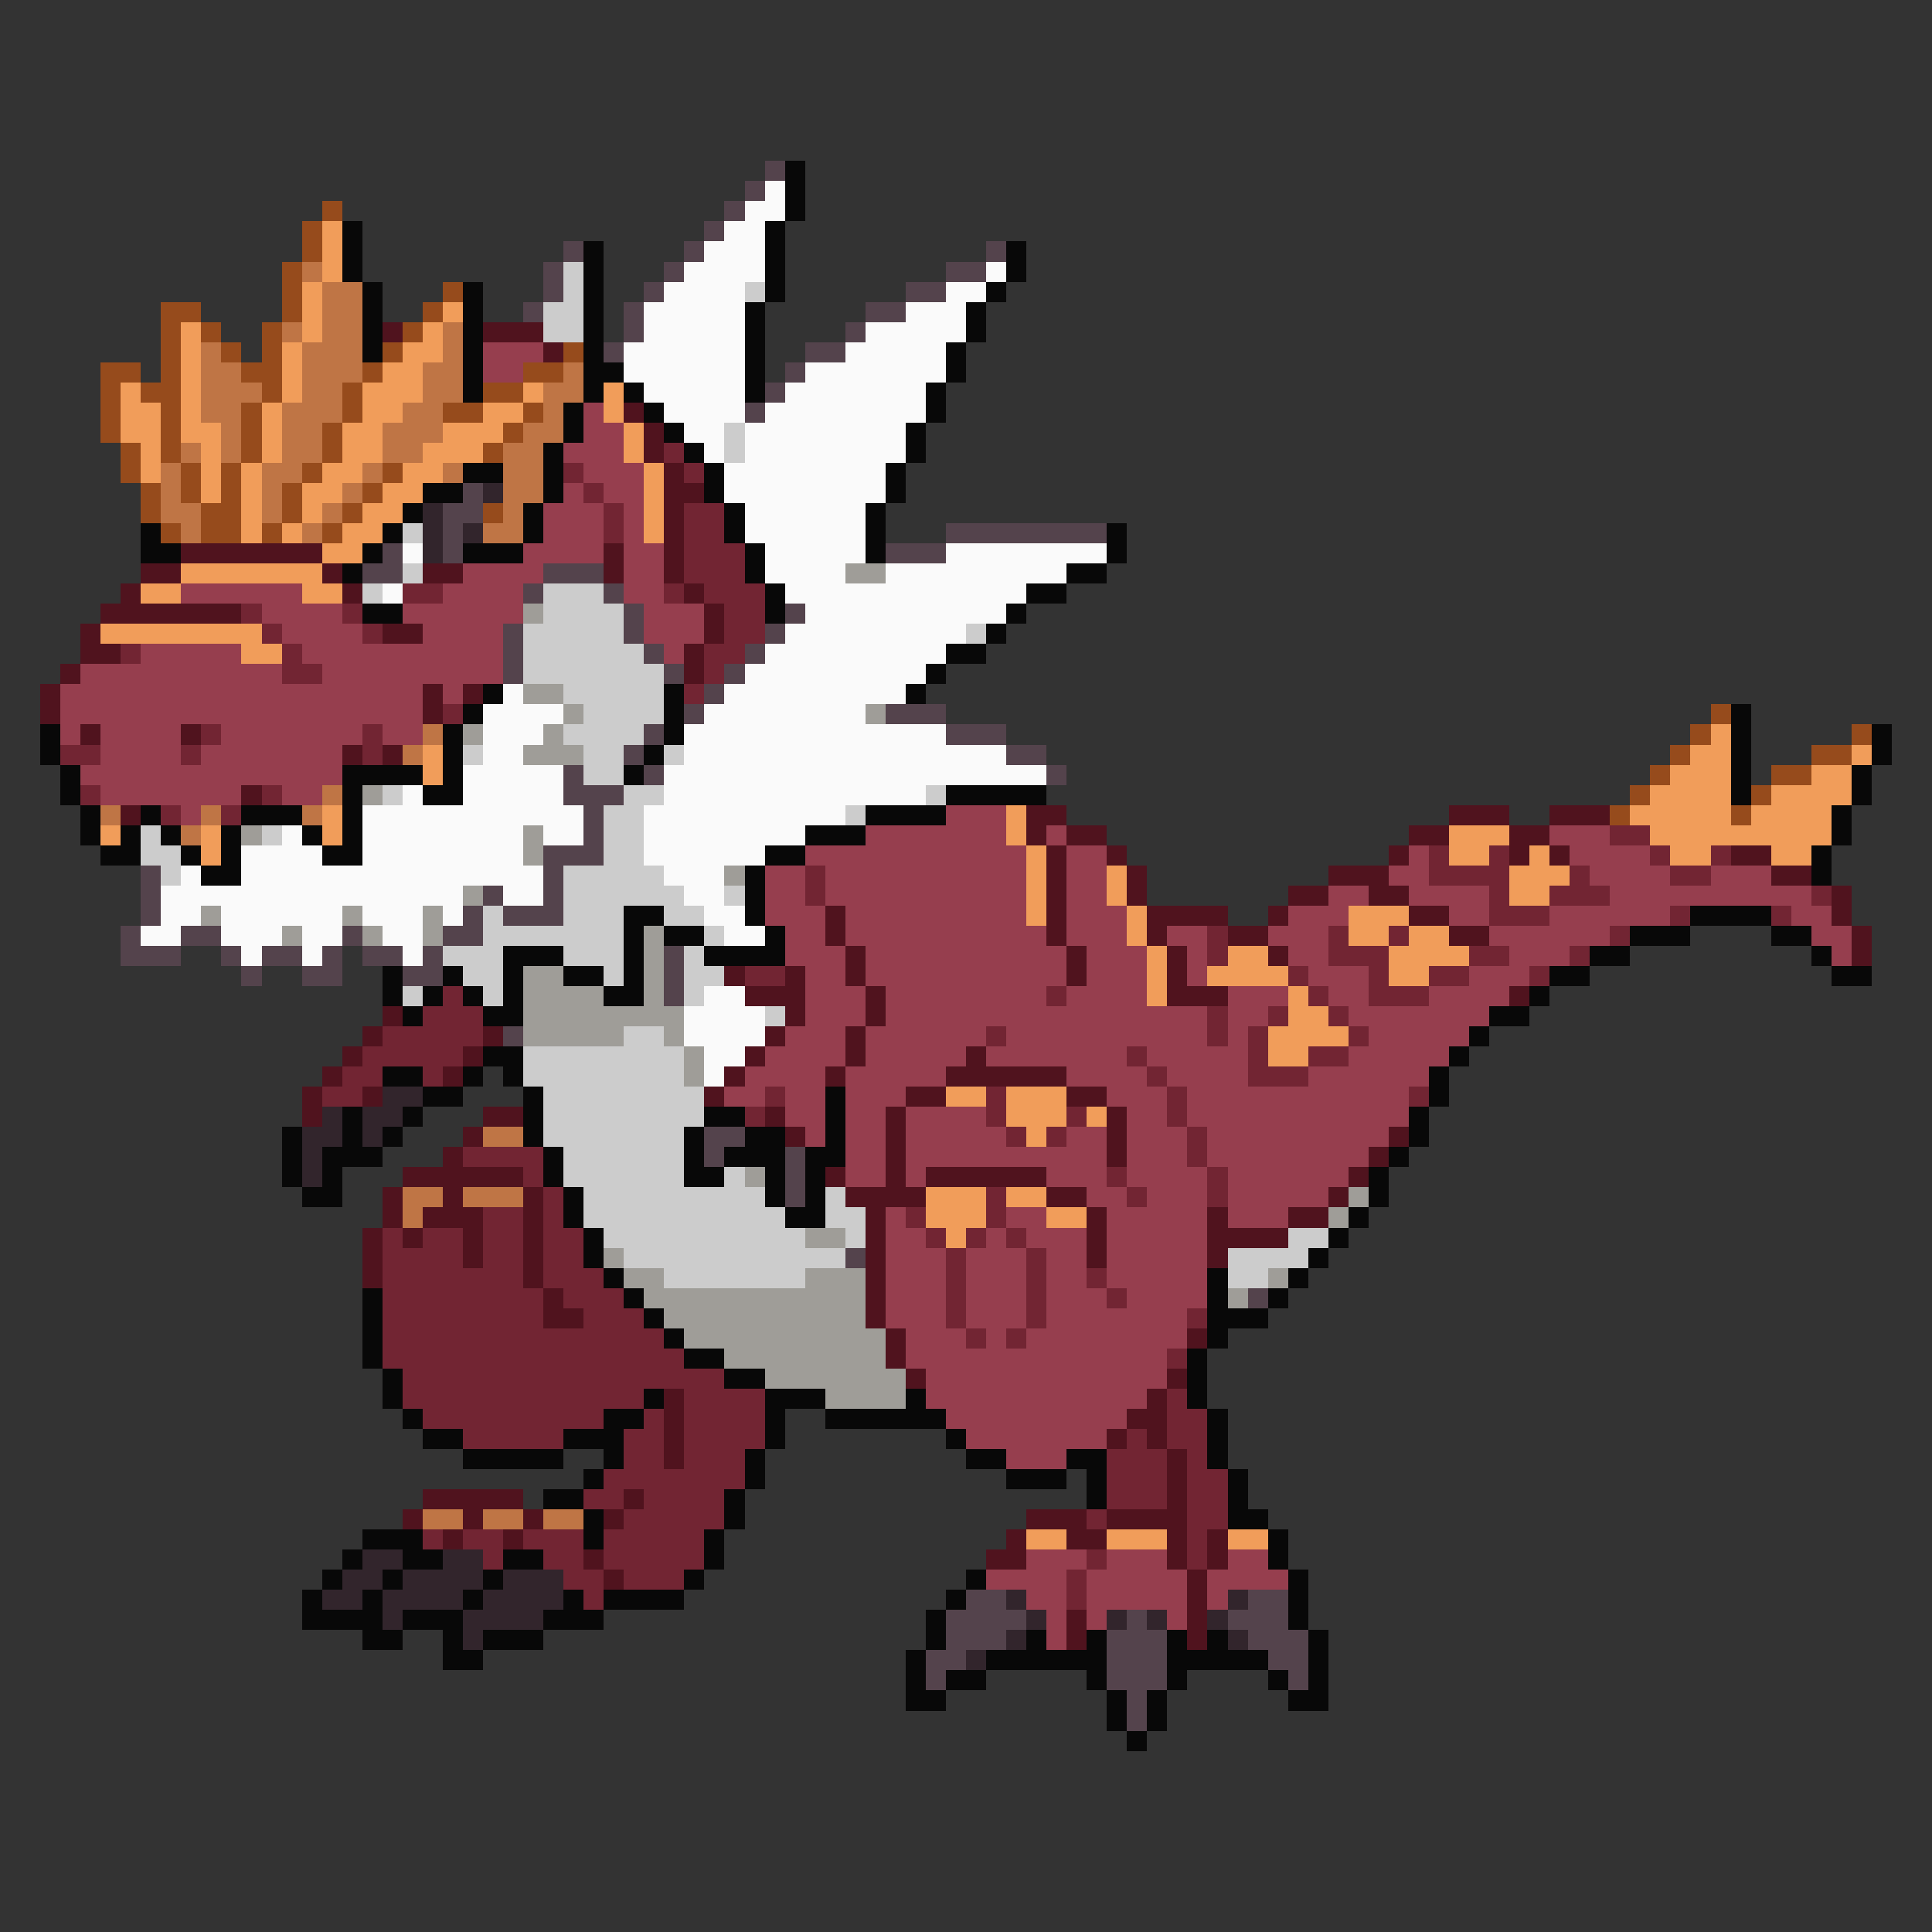 <svg xmlns="http://www.w3.org/2000/svg" viewBox="0 -0.5 96 96" shape-rendering="crispEdges">
<rect x="0" y="-0.5" width="96" height="96" fill="#333333" stroke="none"/>
<path stroke="#54434c" d="M38 8h1M37 9h1M36 10h1M35 11h1M28 12h1M34 12h1M49 12h1M27 13h1M33 13h1M47 13h2M27 14h1M32 14h1M45 14h2M26 15h1M31 15h1M43 15h2M31 16h1M42 16h1M30 17h1M40 17h2M39 18h1M38 19h1M37 20h1M23 24h1M22 25h2M22 26h1M47 26h8M19 27h1M22 27h1M44 27h3M18 28h2M27 28h3M26 29h1M30 29h1M31 30h1M39 30h1M25 31h1M31 31h1M38 31h1M25 32h1M32 32h1M37 32h1M25 33h1M33 33h1M36 33h1M35 34h1M34 35h1M44 35h3M32 36h1M47 36h3M31 37h1M50 37h2M28 38h1M32 38h1M52 38h1M28 39h3M29 40h1M29 41h1M27 42h3M7 43h1M27 43h1M7 44h1M24 44h1M27 44h1M7 45h1M23 45h1M25 45h3M6 46h1M9 46h2M17 46h1M22 46h2M6 47h3M11 47h1M13 47h2M16 47h1M18 47h2M21 47h1M33 47h1M12 48h1M15 48h2M20 48h2M33 48h1M33 49h1M25 51h1M35 56h2M35 57h1M39 57h1M39 58h1M39 59h1M42 62h1M62 64h1M48 79h2M62 79h2M47 80h4M56 80h1M61 80h3M47 81h3M55 81h3M62 81h3M46 82h2M55 82h3M63 82h2M46 83h1M55 83h3M64 83h1M56 84h1M56 85h1" />
<path stroke="#080808" d="M39 8h1M39 9h1M39 10h1M17 11h1M38 11h1M17 12h1M29 12h1M38 12h1M50 12h1M17 13h1M29 13h1M38 13h1M50 13h1M18 14h1M23 14h1M29 14h1M38 14h1M49 14h1M18 15h1M23 15h1M29 15h1M37 15h1M48 15h1M18 16h1M23 16h1M29 16h1M37 16h1M48 16h1M18 17h1M23 17h1M29 17h1M37 17h1M47 17h1M23 18h1M29 18h2M37 18h1M47 18h1M23 19h1M29 19h1M31 19h1M37 19h1M46 19h1M28 20h1M32 20h1M46 20h1M28 21h1M33 21h1M45 21h1M27 22h1M34 22h1M45 22h1M23 23h2M27 23h1M35 23h1M44 23h1M21 24h2M27 24h1M35 24h1M44 24h1M20 25h1M26 25h1M36 25h1M43 25h1M7 26h1M19 26h1M26 26h1M36 26h1M43 26h1M55 26h1M7 27h2M18 27h1M23 27h3M37 27h1M43 27h1M55 27h1M17 28h1M37 28h1M53 28h2M38 29h1M51 29h2M18 30h2M38 30h1M50 30h1M49 31h1M47 32h2M46 33h1M24 34h1M33 34h1M45 34h1M23 35h1M33 35h1M86 35h1M2 36h1M22 36h1M33 36h1M86 36h1M93 36h1M2 37h1M22 37h1M32 37h1M86 37h1M93 37h1M3 38h1M17 38h4M22 38h1M31 38h1M86 38h1M92 38h1M3 39h1M17 39h1M21 39h2M47 39h5M86 39h1M92 39h1M4 40h1M7 40h1M12 40h3M17 40h1M43 40h4M91 40h1M4 41h1M6 41h1M8 41h1M11 41h1M15 41h1M17 41h1M40 41h3M91 41h1M5 42h2M9 42h1M11 42h1M16 42h2M38 42h2M90 42h1M10 43h2M37 43h1M90 43h1M37 44h1M31 45h2M37 45h1M84 45h4M31 46h1M33 46h2M38 46h1M81 46h3M88 46h2M25 47h3M31 47h1M35 47h4M79 47h2M90 47h1M19 48h1M22 48h1M25 48h1M28 48h2M31 48h1M77 48h2M91 48h2M19 49h1M21 49h1M23 49h1M25 49h1M30 49h2M76 49h1M20 50h1M24 50h2M74 50h2M73 51h1M24 52h2M72 52h1M19 53h2M23 53h1M25 53h1M71 53h1M21 54h2M26 54h1M41 54h1M71 54h1M17 55h1M20 55h1M26 55h1M35 55h2M41 55h1M70 55h1M14 56h1M17 56h1M19 56h1M26 56h1M34 56h1M37 56h2M41 56h1M70 56h1M14 57h1M16 57h3M27 57h1M34 57h1M36 57h3M40 57h2M69 57h1M14 58h1M16 58h1M27 58h1M34 58h2M38 58h1M40 58h1M68 58h1M15 59h2M28 59h1M38 59h1M40 59h1M68 59h1M28 60h1M39 60h2M67 60h1M29 61h1M66 61h1M29 62h1M65 62h1M30 63h1M60 63h1M64 63h1M18 64h1M31 64h1M60 64h1M63 64h1M18 65h1M32 65h1M60 65h3M18 66h1M33 66h1M60 66h1M18 67h1M34 67h2M59 67h1M19 68h1M36 68h2M59 68h1M19 69h1M32 69h1M38 69h3M45 69h1M59 69h1M20 70h1M30 70h2M38 70h1M41 70h6M60 70h1M21 71h2M28 71h3M38 71h1M47 71h1M60 71h1M23 72h5M30 72h1M37 72h1M48 72h2M53 72h2M60 72h1M29 73h1M37 73h1M50 73h3M54 73h1M61 73h1M27 74h2M36 74h1M54 74h1M61 74h1M29 75h1M36 75h1M61 75h2M18 76h3M29 76h1M35 76h1M63 76h1M17 77h1M20 77h2M25 77h2M35 77h1M63 77h1M16 78h1M19 78h1M24 78h1M34 78h1M48 78h1M64 78h1M15 79h1M18 79h1M23 79h1M28 79h1M30 79h4M47 79h1M64 79h1M15 80h4M20 80h3M27 80h3M46 80h1M64 80h1M18 81h2M22 81h1M24 81h3M46 81h1M51 81h1M54 81h1M58 81h1M60 81h1M65 81h1M22 82h2M45 82h1M49 82h6M58 82h5M65 82h1M45 83h1M47 83h2M54 83h1M58 83h1M63 83h1M65 83h1M45 84h2M55 84h1M57 84h1M64 84h2M55 85h1M57 85h1M56 86h1" />
<path stroke="#fafafa" d="M38 9h1M37 10h2M36 11h2M35 12h3M34 13h4M49 13h1M33 14h4M47 14h2M32 15h5M45 15h3M32 16h5M43 16h5M31 17h6M42 17h5M31 18h6M40 18h7M32 19h5M39 19h7M33 20h4M38 20h8M34 21h2M37 21h8M35 22h1M37 22h8M36 23h8M36 24h8M37 25h6M37 26h6M20 27h1M38 27h5M47 27h8M38 28h4M44 28h9M19 29h1M39 29h12M40 30h10M39 31h9M38 32h9M37 33h9M25 34h1M36 34h9M24 35h4M35 35h8M24 36h3M34 36h13M24 37h2M34 37h16M23 38h5M33 38h19M20 39h1M23 39h5M33 39h13M18 40h11M32 40h10M14 41h1M18 41h8M27 41h2M32 41h8M12 42h4M18 42h8M32 42h6M9 43h1M12 43h15M33 43h3M8 44h15M25 44h2M34 44h2M8 45h2M11 45h6M18 45h3M22 45h1M35 45h2M7 46h2M11 46h3M15 46h2M19 46h2M36 46h2M12 47h1M15 47h1M20 47h1M35 49h2M34 50h4M34 51h4M35 52h2M35 53h1" />
<path stroke="#964b1c" d="M16 10h1M15 11h1M15 12h1M14 13h1M14 14h1M22 14h1M8 15h2M14 15h1M21 15h1M8 16h1M10 16h1M13 16h1M20 16h1M8 17h1M11 17h1M13 17h1M19 17h1M28 17h1M5 18h2M8 18h1M12 18h2M18 18h1M26 18h2M5 19h1M7 19h2M13 19h1M17 19h1M24 19h2M5 20h1M8 20h1M12 20h1M17 20h1M22 20h2M26 20h1M5 21h1M8 21h1M12 21h1M16 21h1M25 21h1M6 22h1M8 22h1M12 22h1M16 22h1M24 22h1M6 23h1M9 23h1M11 23h1M15 23h1M19 23h1M7 24h1M9 24h1M11 24h1M14 24h1M18 24h1M7 25h1M10 25h2M14 25h1M17 25h1M24 25h1M8 26h1M10 26h2M13 26h1M16 26h1M85 35h1M84 36h1M92 36h1M83 37h1M90 37h2M82 38h1M88 38h2M81 39h1M87 39h1M80 40h1M86 40h1" />
<path stroke="#f19d5a" d="M16 11h1M16 12h1M16 13h1M15 14h1M15 15h1M22 15h1M9 16h1M15 16h1M21 16h1M9 17h1M14 17h1M20 17h2M9 18h1M14 18h1M19 18h2M6 19h1M9 19h1M14 19h1M18 19h3M26 19h1M30 19h1M6 20h2M9 20h1M13 20h1M18 20h2M24 20h2M30 20h1M6 21h2M9 21h2M13 21h1M17 21h2M22 21h3M31 21h1M7 22h1M10 22h1M13 22h1M17 22h2M21 22h3M31 22h1M7 23h1M10 23h1M12 23h1M16 23h2M20 23h2M32 23h1M10 24h1M12 24h1M15 24h2M19 24h2M32 24h1M12 25h1M15 25h1M18 25h2M32 25h1M12 26h1M14 26h1M17 26h2M32 26h1M16 27h2M9 28h7M7 29h2M15 29h2M5 31h8M12 32h2M85 36h1M21 37h1M84 37h2M92 37h1M21 38h1M83 38h3M90 38h2M82 39h4M88 39h4M16 40h1M50 40h1M81 40h5M87 40h4M5 41h1M10 41h1M16 41h1M50 41h1M72 41h3M82 41h9M10 42h1M51 42h1M72 42h2M76 42h1M83 42h2M88 42h2M51 43h1M55 43h1M75 43h3M51 44h1M55 44h1M75 44h2M51 45h1M56 45h1M67 45h3M56 46h1M67 46h2M70 46h2M57 47h1M61 47h2M69 47h4M57 48h1M60 48h4M69 48h2M57 49h1M64 49h1M64 50h2M63 51h4M63 52h2M47 54h2M50 54h3M50 55h3M54 55h1M51 56h1M46 59h3M50 59h2M46 60h3M52 60h2M47 61h1M51 76h2M55 76h3M61 76h2" />
<path stroke="#bf7545" d="M15 13h1M16 14h2M16 15h2M14 16h1M16 16h2M22 16h1M10 17h1M15 17h3M22 17h1M10 18h2M15 18h3M21 18h2M28 18h1M10 19h3M15 19h2M21 19h2M27 19h2M10 20h2M14 20h3M20 20h2M27 20h1M11 21h1M14 21h2M19 21h3M26 21h2M9 22h1M11 22h1M14 22h2M19 22h2M25 22h2M8 23h1M13 23h2M18 23h1M22 23h1M25 23h2M8 24h1M13 24h1M17 24h1M25 24h2M8 25h2M13 25h1M16 25h1M25 25h1M9 26h1M15 26h1M24 26h2M21 36h1M20 37h1M16 39h1M5 40h1M10 40h1M15 40h1M9 41h1M24 56h2M20 59h2M23 59h3M20 60h1M21 75h2M24 75h2M27 75h2" />
<path stroke="#cccccc" d="M28 13h1M28 14h1M37 14h1M27 15h2M27 16h2M36 21h1M36 22h1M20 26h1M20 28h1M18 29h1M27 29h3M27 30h4M26 31h5M48 31h1M26 32h6M26 33h7M28 34h5M29 35h4M28 36h4M23 37h1M29 37h2M33 37h1M29 38h2M19 39h1M31 39h2M46 39h1M30 40h2M42 40h1M7 41h1M13 41h1M30 41h2M7 42h2M30 42h2M8 43h1M28 43h5M28 44h6M36 44h1M24 45h1M28 45h3M33 45h2M24 46h7M35 46h1M22 47h3M28 47h3M34 47h1M23 48h2M30 48h1M34 48h2M20 49h1M24 49h1M34 49h1M38 50h1M31 51h2M26 52h8M26 53h8M27 54h8M27 55h8M27 56h7M28 57h6M28 58h6M36 58h1M29 59h9M41 59h1M29 60h10M41 60h2M30 61h10M42 61h1M64 61h2M31 62h11M61 62h4M33 63h7M61 63h2" />
<path stroke="#50131e" d="M19 16h1M24 16h3M27 17h1M31 20h1M32 21h1M32 22h1M33 23h1M33 24h2M33 25h1M33 26h1M9 27h7M30 27h1M33 27h1M7 28h2M16 28h1M21 28h2M30 28h1M33 28h1M6 29h1M17 29h1M34 29h1M5 30h7M35 30h1M4 31h1M19 31h2M35 31h1M4 32h2M34 32h1M3 33h1M34 33h1M2 34h1M21 34h1M23 34h1M2 35h1M21 35h1M4 36h1M9 36h1M17 37h1M19 37h1M12 39h1M6 40h1M51 40h2M72 40h3M77 40h3M51 41h1M53 41h2M70 41h2M75 41h2M52 42h1M55 42h1M69 42h1M75 42h1M77 42h1M86 42h2M52 43h1M56 43h1M66 43h3M88 43h2M52 44h1M56 44h1M64 44h2M68 44h2M91 44h1M41 45h1M52 45h1M57 45h4M63 45h1M70 45h2M91 45h1M41 46h1M52 46h1M57 46h1M61 46h2M72 46h2M92 46h1M42 47h1M53 47h1M58 47h1M63 47h1M92 47h1M36 48h1M39 48h1M42 48h1M53 48h1M58 48h1M37 49h3M43 49h1M58 49h3M75 49h1M19 50h1M39 50h1M43 50h1M18 51h1M24 51h1M38 51h1M42 51h1M17 52h1M23 52h1M37 52h1M42 52h1M48 52h1M16 53h1M22 53h1M36 53h1M41 53h1M47 53h6M15 54h1M18 54h1M35 54h1M45 54h2M53 54h2M15 55h1M24 55h2M38 55h1M44 55h1M55 55h1M23 56h1M39 56h1M44 56h1M55 56h1M69 56h1M22 57h1M44 57h1M55 57h1M68 57h1M20 58h6M41 58h1M44 58h1M46 58h6M67 58h1M19 59h1M22 59h1M26 59h1M42 59h4M52 59h2M66 59h1M19 60h1M21 60h3M26 60h1M43 60h1M54 60h1M60 60h1M64 60h2M18 61h1M20 61h1M23 61h1M26 61h1M43 61h1M54 61h1M60 61h4M18 62h1M23 62h1M26 62h1M43 62h1M54 62h1M60 62h1M18 63h1M26 63h1M43 63h1M27 64h1M43 64h1M27 65h2M43 65h1M44 66h1M59 66h1M44 67h1M45 68h1M58 68h1M33 69h1M57 69h1M33 70h1M56 70h2M33 71h1M55 71h1M57 71h1M33 72h1M58 72h1M58 73h1M21 74h5M31 74h1M58 74h1M20 75h1M23 75h1M26 75h1M30 75h1M51 75h3M55 75h4M22 76h1M25 76h1M50 76h1M53 76h2M58 76h1M60 76h1M29 77h1M49 77h2M58 77h1M60 77h1M30 78h1M59 78h1M59 79h1M53 80h1M59 80h1M53 81h1M59 81h1" />
<path stroke="#963e4e" d="M24 17h3M24 18h2M29 20h1M29 21h2M28 22h3M29 23h3M28 24h1M30 24h2M27 25h3M31 25h1M27 26h3M31 26h1M26 27h4M31 27h2M23 28h4M31 28h2M9 29h6M22 29h4M31 29h2M13 30h4M20 30h6M32 30h3M14 31h4M21 31h4M32 31h3M7 32h5M15 32h10M33 32h1M4 33h10M16 33h9M3 34h18M22 34h1M3 35h18M3 36h1M5 36h4M11 36h7M19 36h2M5 37h4M10 37h7M4 38h13M5 39h7M14 39h2M9 40h1M47 40h3M43 41h7M52 41h1M77 41h3M40 42h11M53 42h2M70 42h1M78 42h4M38 43h2M41 43h10M53 43h2M69 43h2M79 43h4M85 43h3M38 44h2M41 44h10M53 44h2M66 44h2M70 44h4M80 44h10M38 45h3M42 45h9M53 45h3M64 45h3M72 45h2M77 45h6M89 45h2M39 46h2M42 46h10M53 46h3M58 46h2M63 46h3M74 46h6M90 46h2M39 47h3M43 47h10M54 47h3M59 47h1M64 47h2M75 47h3M91 47h1M40 48h2M43 48h10M54 48h3M59 48h1M65 48h3M73 48h3M40 49h3M44 49h8M53 49h4M61 49h3M66 49h2M71 49h4M40 50h3M44 50h16M61 50h2M67 50h7M39 51h3M43 51h6M50 51h10M61 51h1M68 51h5M38 52h4M43 52h5M49 52h7M57 52h5M67 52h5M37 53h4M42 53h5M53 53h4M58 53h4M65 53h6M36 54h2M39 54h2M42 54h3M55 54h3M59 54h11M39 55h2M42 55h2M45 55h4M56 55h2M59 55h11M40 56h1M42 56h2M45 56h5M53 56h2M56 56h3M60 56h9M42 57h2M45 57h10M56 57h3M60 57h8M42 58h2M45 58h1M52 58h3M56 58h4M61 58h6M54 59h2M57 59h3M61 59h5M44 60h1M50 60h2M55 60h5M61 60h3M44 61h2M49 61h1M51 61h3M55 61h5M44 62h3M48 62h3M52 62h2M55 62h5M44 63h3M48 63h3M52 63h2M55 63h5M44 64h3M48 64h3M52 64h3M56 64h4M44 65h3M48 65h3M52 65h7M45 66h3M49 66h1M51 66h8M45 67h13M46 68h12M46 69h11M47 70h9M48 71h7M50 72h3M51 77h3M55 77h3M61 77h2M49 78h4M54 78h5M60 78h4M51 79h2M54 79h5M60 79h1M52 80h1M54 80h1M58 80h1M52 81h1" />
<path stroke="#722533" d="M33 22h1M28 23h1M34 23h1M29 24h1M30 25h1M34 25h2M30 26h1M34 26h2M34 27h3M34 28h3M20 29h2M33 29h1M35 29h3M12 30h1M17 30h1M36 30h2M13 31h1M18 31h1M36 31h2M6 32h1M14 32h1M35 32h2M14 33h2M35 33h1M34 34h1M22 35h1M10 36h1M18 36h1M3 37h2M9 37h1M18 37h1M4 39h1M13 39h1M8 40h1M11 40h1M80 41h2M71 42h1M74 42h1M82 42h1M85 42h1M40 43h1M71 43h4M78 43h1M83 43h2M40 44h1M74 44h1M77 44h3M90 44h1M74 45h3M83 45h1M88 45h1M60 46h1M66 46h1M69 46h1M80 46h1M60 47h1M66 47h3M73 47h2M78 47h1M37 48h2M64 48h1M68 48h1M71 48h2M76 48h1M22 49h1M52 49h1M65 49h1M68 49h3M21 50h3M60 50h1M63 50h1M66 50h1M19 51h5M49 51h1M60 51h1M62 51h1M67 51h1M18 52h5M56 52h1M62 52h1M65 52h2M17 53h2M21 53h1M57 53h1M62 53h3M16 54h2M38 54h1M49 54h1M58 54h1M70 54h1M37 55h1M49 55h1M53 55h1M58 55h1M50 56h1M52 56h1M59 56h1M23 57h4M59 57h1M26 58h1M55 58h1M60 58h1M27 59h1M49 59h1M56 59h1M60 59h1M24 60h2M27 60h1M45 60h1M49 60h1M19 61h1M21 61h2M24 61h2M27 61h2M46 61h1M48 61h1M50 61h1M19 62h4M24 62h2M27 62h2M47 62h1M51 62h1M19 63h7M27 63h3M47 63h1M51 63h1M54 63h1M19 64h8M28 64h3M47 64h1M51 64h1M55 64h1M19 65h8M29 65h3M47 65h1M51 65h1M59 65h1M19 66h14M48 66h1M50 66h1M19 67h15M58 67h1M20 68h16M20 69h12M34 69h4M58 69h1M21 70h9M32 70h1M34 70h4M58 70h2M23 71h5M31 71h2M34 71h4M56 71h1M58 71h2M31 72h2M34 72h3M55 72h3M59 72h1M30 73h7M55 73h3M59 73h2M29 74h2M32 74h4M55 74h3M59 74h2M31 75h5M54 75h1M59 75h2M21 76h1M23 76h2M26 76h3M30 76h5M59 76h1M24 77h1M27 77h2M30 77h5M54 77h1M59 77h1M28 78h2M31 78h3M53 78h1M29 79h1M53 79h1" />
<path stroke="#32252c" d="M24 24h1M21 25h1M21 26h1M23 26h1M21 27h1M19 54h2M16 55h1M18 55h2M15 56h2M18 56h1M15 57h1M15 58h1M18 77h2M22 77h2M17 78h2M20 78h4M25 78h3M16 79h2M19 79h4M24 79h4M50 79h1M61 79h1M19 80h1M23 80h4M51 80h1M55 80h1M57 80h1M60 80h1M23 81h1M50 81h1M61 81h1M48 82h1" />
<path stroke="#9f9d98" d="M42 28h2M26 30h1M26 34h2M28 35h1M43 35h1M23 36h1M27 36h1M26 37h3M18 39h1M12 41h1M26 41h1M26 42h1M36 43h1M23 44h1M10 45h1M17 45h1M21 45h1M14 46h1M18 46h1M21 46h1M32 46h1M32 47h1M26 48h2M32 48h1M26 49h4M32 49h1M26 50h8M26 51h5M33 51h1M34 52h1M34 53h1M37 58h1M67 59h1M66 60h1M40 61h2M30 62h1M31 63h2M40 63h3M63 63h1M32 64h11M61 64h1M33 65h10M34 66h10M36 67h8M38 68h7M41 69h4" />
</svg>